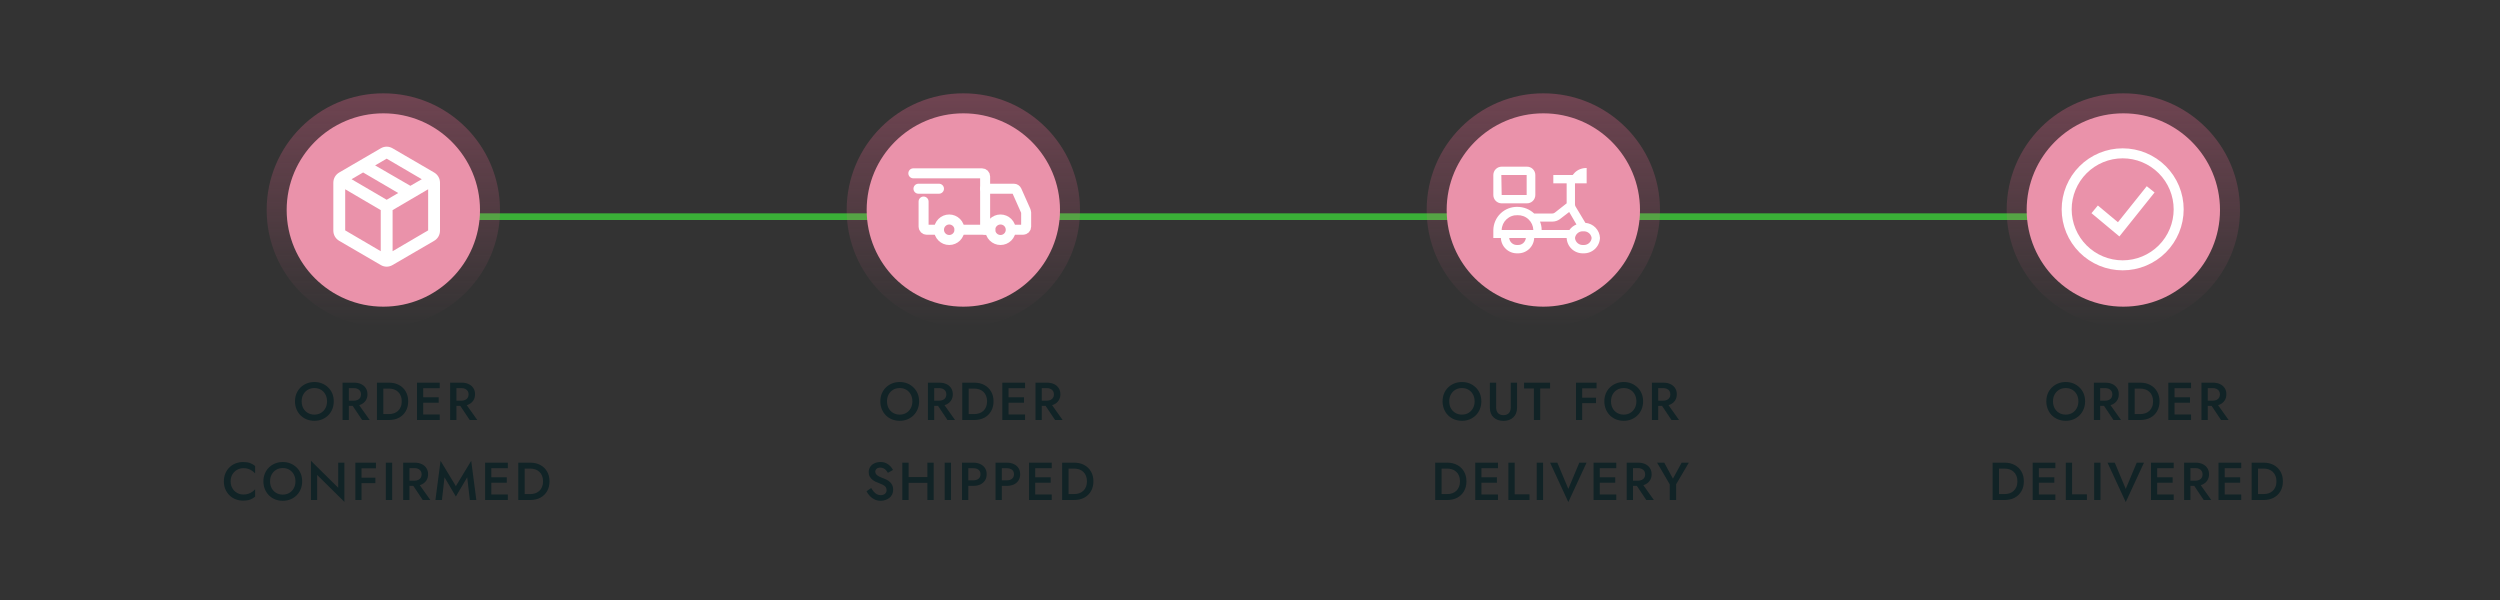 <svg width="375" height="90" viewBox="0 0 375 90" fill="none" xmlns="http://www.w3.org/2000/svg">
<rect x="0" y="0" width="375" height="90" fill="#333333" stroke="none"/>
<path d="M45.249 60.2C45.249 60.584 45.329 60.928 45.489 61.232C45.655 61.531 45.881 61.765 46.169 61.936C46.457 62.107 46.785 62.192 47.153 62.192C47.527 62.192 47.855 62.107 48.137 61.936C48.425 61.765 48.649 61.531 48.809 61.232C48.975 60.928 49.057 60.584 49.057 60.2C49.057 59.816 48.977 59.475 48.817 59.176C48.657 58.872 48.433 58.635 48.145 58.464C47.863 58.293 47.532 58.208 47.153 58.208C46.785 58.208 46.457 58.293 46.169 58.464C45.881 58.635 45.655 58.872 45.489 59.176C45.329 59.475 45.249 59.816 45.249 60.2ZM44.249 60.2C44.249 59.779 44.321 59.392 44.465 59.04C44.609 58.688 44.812 58.384 45.073 58.128C45.34 57.867 45.649 57.664 46.001 57.52C46.359 57.376 46.743 57.304 47.153 57.304C47.575 57.304 47.961 57.376 48.313 57.52C48.665 57.664 48.972 57.867 49.233 58.128C49.5 58.384 49.705 58.688 49.849 59.04C49.993 59.392 50.065 59.779 50.065 60.2C50.065 60.616 49.993 61.003 49.849 61.36C49.705 61.717 49.503 62.027 49.241 62.288C48.98 62.549 48.671 62.755 48.313 62.904C47.961 63.048 47.575 63.12 47.153 63.12C46.737 63.12 46.351 63.048 45.993 62.904C45.636 62.755 45.327 62.549 45.065 62.288C44.809 62.027 44.609 61.717 44.465 61.36C44.321 61.003 44.249 60.616 44.249 60.2ZM52.535 60.328H53.559L55.455 63H54.319L52.535 60.328ZM51.383 57.4H52.327V63H51.383V57.4ZM51.943 58.216V57.4H53.111C53.517 57.4 53.869 57.472 54.167 57.616C54.471 57.76 54.706 57.963 54.871 58.224C55.037 58.48 55.119 58.784 55.119 59.136C55.119 59.488 55.037 59.795 54.871 60.056C54.706 60.317 54.471 60.52 54.167 60.664C53.869 60.808 53.517 60.88 53.111 60.88H51.943V60.104H53.071C53.285 60.104 53.471 60.067 53.631 59.992C53.797 59.917 53.925 59.811 54.015 59.672C54.106 59.528 54.151 59.357 54.151 59.16C54.151 58.957 54.106 58.787 54.015 58.648C53.925 58.509 53.797 58.403 53.631 58.328C53.471 58.253 53.285 58.216 53.071 58.216H51.943ZM56.541 57.4H57.501V63H56.541V57.4ZM58.349 63H57.125V62.112H58.325C58.602 62.112 58.858 62.072 59.093 61.992C59.328 61.912 59.531 61.792 59.701 61.632C59.877 61.472 60.013 61.272 60.109 61.032C60.211 60.792 60.261 60.515 60.261 60.2C60.261 59.885 60.211 59.608 60.109 59.368C60.013 59.128 59.877 58.928 59.701 58.768C59.531 58.608 59.328 58.488 59.093 58.408C58.858 58.328 58.602 58.288 58.325 58.288H57.125V57.4H58.349C58.92 57.4 59.421 57.517 59.853 57.752C60.285 57.981 60.621 58.307 60.861 58.728C61.106 59.144 61.229 59.635 61.229 60.2C61.229 60.765 61.106 61.259 60.861 61.68C60.621 62.096 60.285 62.421 59.853 62.656C59.421 62.885 58.92 63 58.349 63ZM63.135 63V62.168H65.959V63H63.135ZM63.135 58.232V57.4H65.959V58.232H63.135ZM63.135 60.408V59.592H65.799V60.408H63.135ZM62.551 57.4H63.479V63H62.551V57.4ZM68.673 60.328H69.697L71.593 63H70.457L68.673 60.328ZM67.521 57.4H68.465V63H67.521V57.4ZM68.081 58.216V57.4H69.249C69.654 57.4 70.006 57.472 70.305 57.616C70.609 57.76 70.844 57.963 71.009 58.224C71.174 58.48 71.257 58.784 71.257 59.136C71.257 59.488 71.174 59.795 71.009 60.056C70.844 60.317 70.609 60.52 70.305 60.664C70.006 60.808 69.654 60.88 69.249 60.88H68.081V60.104H69.209C69.422 60.104 69.609 60.067 69.769 59.992C69.934 59.917 70.062 59.811 70.153 59.672C70.243 59.528 70.289 59.357 70.289 59.16C70.289 58.957 70.243 58.787 70.153 58.648C70.062 58.509 69.934 58.403 69.769 58.328C69.609 58.253 69.422 58.216 69.209 58.216H68.081ZM34.595 72.2C34.595 72.595 34.683 72.941 34.859 73.24C35.04 73.539 35.275 73.771 35.563 73.936C35.856 74.096 36.174 74.176 36.515 74.176C36.782 74.176 37.022 74.141 37.235 74.072C37.448 74.003 37.64 73.909 37.811 73.792C37.987 73.669 38.139 73.533 38.267 73.384V74.504C38.032 74.696 37.779 74.843 37.507 74.944C37.235 75.045 36.894 75.096 36.483 75.096C36.072 75.096 35.688 75.027 35.331 74.888C34.979 74.749 34.672 74.549 34.411 74.288C34.15 74.027 33.944 73.72 33.795 73.368C33.651 73.011 33.579 72.621 33.579 72.2C33.579 71.779 33.651 71.392 33.795 71.04C33.944 70.683 34.15 70.373 34.411 70.112C34.672 69.851 34.979 69.651 35.331 69.512C35.688 69.373 36.072 69.304 36.483 69.304C36.894 69.304 37.235 69.355 37.507 69.456C37.779 69.557 38.032 69.704 38.267 69.896V71.016C38.139 70.867 37.987 70.733 37.811 70.616C37.64 70.493 37.448 70.397 37.235 70.328C37.022 70.259 36.782 70.224 36.515 70.224C36.174 70.224 35.856 70.307 35.563 70.472C35.275 70.632 35.04 70.861 34.859 71.16C34.683 71.453 34.595 71.8 34.595 72.2ZM40.51 72.2C40.51 72.584 40.59 72.928 40.75 73.232C40.916 73.531 41.142 73.765 41.43 73.936C41.718 74.107 42.046 74.192 42.414 74.192C42.788 74.192 43.116 74.107 43.398 73.936C43.686 73.765 43.91 73.531 44.07 73.232C44.236 72.928 44.318 72.584 44.318 72.2C44.318 71.816 44.238 71.475 44.078 71.176C43.918 70.872 43.694 70.635 43.406 70.464C43.124 70.293 42.793 70.208 42.414 70.208C42.046 70.208 41.718 70.293 41.43 70.464C41.142 70.635 40.916 70.872 40.75 71.176C40.59 71.475 40.51 71.816 40.51 72.2ZM39.51 72.2C39.51 71.779 39.582 71.392 39.726 71.04C39.87 70.688 40.073 70.384 40.334 70.128C40.601 69.867 40.91 69.664 41.262 69.52C41.62 69.376 42.004 69.304 42.414 69.304C42.836 69.304 43.222 69.376 43.574 69.52C43.926 69.664 44.233 69.867 44.494 70.128C44.761 70.384 44.966 70.688 45.11 71.04C45.254 71.392 45.326 71.779 45.326 72.2C45.326 72.616 45.254 73.003 45.11 73.36C44.966 73.717 44.764 74.027 44.502 74.288C44.241 74.549 43.932 74.755 43.574 74.904C43.222 75.048 42.836 75.12 42.414 75.12C41.998 75.12 41.612 75.048 41.254 74.904C40.897 74.755 40.588 74.549 40.326 74.288C40.07 74.027 39.87 73.717 39.726 73.36C39.582 73.003 39.51 72.616 39.51 72.2ZM50.732 69.4H51.66V75.28L47.572 71.24V75H46.644V69.12L50.732 73.16V69.4ZM53.886 70.248V69.4H56.39V70.248H53.886ZM53.886 72.472V71.648H56.31V72.472H53.886ZM53.302 69.4H54.23V75H53.302V69.4ZM57.874 69.4H58.826V75H57.874V69.4ZM61.629 72.328H62.653L64.549 75H63.413L61.629 72.328ZM60.477 69.4H61.421V75H60.477V69.4ZM61.037 70.216V69.4H62.205C62.611 69.4 62.962 69.472 63.261 69.616C63.565 69.76 63.8 69.963 63.965 70.224C64.13 70.48 64.213 70.784 64.213 71.136C64.213 71.488 64.13 71.795 63.965 72.056C63.8 72.317 63.565 72.52 63.261 72.664C62.962 72.808 62.611 72.88 62.205 72.88H61.037V72.104H62.165C62.379 72.104 62.565 72.067 62.725 71.992C62.891 71.917 63.019 71.811 63.109 71.672C63.2 71.528 63.245 71.357 63.245 71.16C63.245 70.957 63.2 70.787 63.109 70.648C63.019 70.509 62.891 70.403 62.725 70.328C62.565 70.253 62.379 70.216 62.165 70.216H61.037ZM66.675 71.592L66.291 75H65.315L66.083 69.12L68.379 72.92L70.683 69.12L71.451 75H70.475L70.083 71.592L68.379 74.48L66.675 71.592ZM73.353 75V74.168H76.177V75H73.353ZM73.353 70.232V69.4H76.177V70.232H73.353ZM73.353 72.408V71.592H76.017V72.408H73.353ZM72.769 69.4H73.697V75H72.769V69.4ZM77.74 69.4H78.7V75H77.74V69.4ZM79.548 75H78.324V74.112H79.524C79.801 74.112 80.057 74.072 80.292 73.992C80.526 73.912 80.729 73.792 80.9 73.632C81.076 73.472 81.212 73.272 81.308 73.032C81.409 72.792 81.46 72.515 81.46 72.2C81.46 71.885 81.409 71.608 81.308 71.368C81.212 71.128 81.076 70.928 80.9 70.768C80.729 70.608 80.526 70.488 80.292 70.408C80.057 70.328 79.801 70.288 79.524 70.288H78.324V69.4H79.548C80.118 69.4 80.62 69.517 81.052 69.752C81.484 69.981 81.82 70.307 82.06 70.728C82.305 71.144 82.428 71.635 82.428 72.2C82.428 72.765 82.305 73.259 82.06 73.68C81.82 74.096 81.484 74.421 81.052 74.656C80.62 74.885 80.118 75 79.548 75Z" fill="#112326"/>
<path d="M133.05 60.2C133.05 60.584 133.13 60.928 133.29 61.232C133.455 61.531 133.682 61.765 133.97 61.936C134.258 62.107 134.586 62.192 134.954 62.192C135.327 62.192 135.655 62.107 135.938 61.936C136.226 61.765 136.45 61.531 136.61 61.232C136.775 60.928 136.858 60.584 136.858 60.2C136.858 59.816 136.778 59.475 136.618 59.176C136.458 58.872 136.234 58.635 135.946 58.464C135.663 58.293 135.333 58.208 134.954 58.208C134.586 58.208 134.258 58.293 133.97 58.464C133.682 58.635 133.455 58.872 133.29 59.176C133.13 59.475 133.05 59.816 133.05 60.2ZM132.05 60.2C132.05 59.779 132.122 59.392 132.266 59.04C132.41 58.688 132.613 58.384 132.874 58.128C133.141 57.867 133.45 57.664 133.802 57.52C134.159 57.376 134.543 57.304 134.954 57.304C135.375 57.304 135.762 57.376 136.114 57.52C136.466 57.664 136.773 57.867 137.034 58.128C137.301 58.384 137.506 58.688 137.65 59.04C137.794 59.392 137.866 59.779 137.866 60.2C137.866 60.616 137.794 61.003 137.65 61.36C137.506 61.717 137.303 62.027 137.042 62.288C136.781 62.549 136.471 62.755 136.114 62.904C135.762 63.048 135.375 63.12 134.954 63.12C134.538 63.12 134.151 63.048 133.794 62.904C133.437 62.755 133.127 62.549 132.866 62.288C132.61 62.027 132.41 61.717 132.266 61.36C132.122 61.003 132.05 60.616 132.05 60.2ZM140.336 60.328H141.36L143.256 63H142.12L140.336 60.328ZM139.184 57.4H140.128V63H139.184V57.4ZM139.744 58.216V57.4H140.912C141.317 57.4 141.669 57.472 141.968 57.616C142.272 57.76 142.507 57.963 142.672 58.224C142.837 58.48 142.92 58.784 142.92 59.136C142.92 59.488 142.837 59.795 142.672 60.056C142.507 60.317 142.272 60.52 141.968 60.664C141.669 60.808 141.317 60.88 140.912 60.88H139.744V60.104H140.872C141.085 60.104 141.272 60.067 141.432 59.992C141.597 59.917 141.725 59.811 141.816 59.672C141.907 59.528 141.952 59.357 141.952 59.16C141.952 58.957 141.907 58.787 141.816 58.648C141.725 58.509 141.597 58.403 141.432 58.328C141.272 58.253 141.085 58.216 140.872 58.216H139.744ZM144.342 57.4H145.302V63H144.342V57.4ZM146.15 63H144.926V62.112H146.126C146.403 62.112 146.659 62.072 146.894 61.992C147.129 61.912 147.331 61.792 147.502 61.632C147.678 61.472 147.814 61.272 147.91 61.032C148.011 60.792 148.062 60.515 148.062 60.2C148.062 59.885 148.011 59.608 147.91 59.368C147.814 59.128 147.678 58.928 147.502 58.768C147.331 58.608 147.129 58.488 146.894 58.408C146.659 58.328 146.403 58.288 146.126 58.288H144.926V57.4H146.15C146.721 57.4 147.222 57.517 147.654 57.752C148.086 57.981 148.422 58.307 148.662 58.728C148.907 59.144 149.03 59.635 149.03 60.2C149.03 60.765 148.907 61.259 148.662 61.68C148.422 62.096 148.086 62.421 147.654 62.656C147.222 62.885 146.721 63 146.15 63ZM150.935 63V62.168H153.759V63H150.935ZM150.935 58.232V57.4H153.759V58.232H150.935ZM150.935 60.408V59.592H153.599V60.408H150.935ZM150.351 57.4H151.279V63H150.351V57.4ZM156.474 60.328H157.498L159.394 63H158.258L156.474 60.328ZM155.322 57.4H156.266V63H155.322V57.4ZM155.882 58.216V57.4H157.05C157.455 57.4 157.807 57.472 158.106 57.616C158.41 57.76 158.644 57.963 158.81 58.224C158.975 58.48 159.058 58.784 159.058 59.136C159.058 59.488 158.975 59.795 158.81 60.056C158.644 60.317 158.41 60.52 158.106 60.664C157.807 60.808 157.455 60.88 157.05 60.88H155.882V60.104H157.01C157.223 60.104 157.41 60.067 157.57 59.992C157.735 59.917 157.863 59.811 157.954 59.672C158.044 59.528 158.09 59.357 158.09 59.16C158.09 58.957 158.044 58.787 157.954 58.648C157.863 58.509 157.735 58.403 157.57 58.328C157.41 58.253 157.223 58.216 157.01 58.216H155.882ZM130.683 73.2C130.805 73.413 130.936 73.603 131.075 73.768C131.219 73.928 131.376 74.053 131.547 74.144C131.717 74.229 131.909 74.272 132.123 74.272C132.379 74.272 132.587 74.203 132.747 74.064C132.907 73.925 132.987 73.747 132.987 73.528C132.987 73.32 132.936 73.155 132.835 73.032C132.733 72.904 132.592 72.797 132.411 72.712C132.235 72.621 132.029 72.533 131.795 72.448C131.656 72.4 131.501 72.336 131.331 72.256C131.16 72.171 130.997 72.067 130.843 71.944C130.688 71.816 130.56 71.661 130.459 71.48C130.357 71.293 130.307 71.069 130.307 70.808C130.307 70.509 130.384 70.248 130.539 70.024C130.693 69.795 130.901 69.619 131.163 69.496C131.429 69.368 131.731 69.304 132.067 69.304C132.397 69.304 132.685 69.363 132.931 69.48C133.176 69.597 133.381 69.747 133.547 69.928C133.717 70.109 133.851 70.299 133.947 70.496L133.179 70.928C133.109 70.789 133.021 70.661 132.915 70.544C132.808 70.421 132.683 70.325 132.539 70.256C132.4 70.181 132.237 70.144 132.051 70.144C131.789 70.144 131.597 70.205 131.475 70.328C131.352 70.445 131.291 70.584 131.291 70.744C131.291 70.888 131.333 71.019 131.419 71.136C131.509 71.248 131.648 71.355 131.835 71.456C132.021 71.557 132.264 71.661 132.563 71.768C132.728 71.827 132.893 71.901 133.059 71.992C133.229 72.083 133.384 72.197 133.523 72.336C133.661 72.469 133.771 72.627 133.851 72.808C133.936 72.989 133.979 73.203 133.979 73.448C133.979 73.709 133.928 73.944 133.827 74.152C133.725 74.36 133.587 74.536 133.411 74.68C133.235 74.819 133.035 74.925 132.811 75C132.592 75.08 132.363 75.12 132.123 75.12C131.792 75.12 131.485 75.056 131.203 74.928C130.925 74.795 130.683 74.619 130.475 74.4C130.267 74.181 130.101 73.944 129.979 73.688L130.683 73.2ZM135.723 72.432V71.56H139.715V72.432H135.723ZM139.107 69.4H140.051V75H139.107V69.4ZM135.347 69.4H136.291V75H135.347V69.4ZM141.701 69.4H142.653V75H141.701V69.4ZM144.304 69.4H145.248V75H144.304V69.4ZM144.864 70.232V69.4H145.992C146.397 69.4 146.749 69.472 147.048 69.616C147.352 69.755 147.586 69.955 147.752 70.216C147.917 70.472 148 70.779 148 71.136C148 71.493 147.917 71.803 147.752 72.064C147.586 72.325 147.352 72.528 147.048 72.672C146.749 72.811 146.397 72.88 145.992 72.88H144.864V72.048H145.992C146.317 72.048 146.578 71.971 146.776 71.816C146.973 71.661 147.072 71.435 147.072 71.136C147.072 70.837 146.973 70.613 146.776 70.464C146.578 70.309 146.317 70.232 145.992 70.232H144.864ZM149.329 69.4H150.273V75H149.329V69.4ZM149.889 70.232V69.4H151.017C151.422 69.4 151.774 69.472 152.073 69.616C152.377 69.755 152.611 69.955 152.777 70.216C152.942 70.472 153.025 70.779 153.025 71.136C153.025 71.493 152.942 71.803 152.777 72.064C152.611 72.325 152.377 72.528 152.073 72.672C151.774 72.811 151.422 72.88 151.017 72.88H149.889V72.048H151.017C151.342 72.048 151.603 71.971 151.801 71.816C151.998 71.661 152.097 71.435 152.097 71.136C152.097 70.837 151.998 70.613 151.801 70.464C151.603 70.309 151.342 70.232 151.017 70.232H149.889ZM154.938 75V74.168H157.762V75H154.938ZM154.938 70.232V69.4H157.762V70.232H154.938ZM154.938 72.408V71.592H157.602V72.408H154.938ZM154.354 69.4H155.282V75H154.354V69.4ZM159.324 69.4H160.284V75H159.324V69.4ZM161.132 75H159.908V74.112H161.108C161.385 74.112 161.641 74.072 161.876 73.992C162.111 73.912 162.313 73.792 162.484 73.632C162.66 73.472 162.796 73.272 162.892 73.032C162.993 72.792 163.044 72.515 163.044 72.2C163.044 71.885 162.993 71.608 162.892 71.368C162.796 71.128 162.66 70.928 162.484 70.768C162.313 70.608 162.111 70.488 161.876 70.408C161.641 70.328 161.385 70.288 161.108 70.288H159.908V69.4H161.132C161.703 69.4 162.204 69.517 162.636 69.752C163.068 69.981 163.404 70.307 163.644 70.728C163.889 71.144 164.012 71.635 164.012 72.2C164.012 72.765 163.889 73.259 163.644 73.68C163.404 74.096 163.068 74.421 162.636 74.656C162.204 74.885 161.703 75 161.132 75Z" fill="#112326"/>
<path d="M217.385 60.2C217.385 60.584 217.465 60.928 217.625 61.232C217.791 61.531 218.017 61.765 218.305 61.936C218.593 62.107 218.921 62.192 219.289 62.192C219.663 62.192 219.991 62.107 220.273 61.936C220.561 61.765 220.785 61.531 220.945 61.232C221.111 60.928 221.193 60.584 221.193 60.2C221.193 59.816 221.113 59.475 220.953 59.176C220.793 58.872 220.569 58.635 220.281 58.464C219.999 58.293 219.668 58.208 219.289 58.208C218.921 58.208 218.593 58.293 218.305 58.464C218.017 58.635 217.791 58.872 217.625 59.176C217.465 59.475 217.385 59.816 217.385 60.2ZM216.385 60.2C216.385 59.779 216.457 59.392 216.601 59.04C216.745 58.688 216.948 58.384 217.209 58.128C217.476 57.867 217.785 57.664 218.137 57.52C218.495 57.376 218.879 57.304 219.289 57.304C219.711 57.304 220.097 57.376 220.449 57.52C220.801 57.664 221.108 57.867 221.369 58.128C221.636 58.384 221.841 58.688 221.985 59.04C222.129 59.392 222.201 59.779 222.201 60.2C222.201 60.616 222.129 61.003 221.985 61.36C221.841 61.717 221.639 62.027 221.377 62.288C221.116 62.549 220.807 62.755 220.449 62.904C220.097 63.048 219.711 63.12 219.289 63.12C218.873 63.12 218.487 63.048 218.129 62.904C217.772 62.755 217.463 62.549 217.201 62.288C216.945 62.027 216.745 61.717 216.601 61.36C216.457 61.003 216.385 60.616 216.385 60.2ZM223.479 57.4H224.423V61.12C224.423 61.467 224.514 61.747 224.695 61.96C224.882 62.168 225.157 62.272 225.519 62.272C225.877 62.272 226.149 62.168 226.335 61.96C226.522 61.747 226.615 61.467 226.615 61.12V57.4H227.559V61.16C227.559 61.469 227.509 61.747 227.407 61.992C227.311 62.232 227.173 62.437 226.991 62.608C226.81 62.779 226.594 62.909 226.343 63C226.093 63.091 225.818 63.136 225.519 63.136C225.221 63.136 224.946 63.091 224.695 63C224.445 62.909 224.226 62.779 224.039 62.608C223.858 62.437 223.719 62.232 223.623 61.992C223.527 61.747 223.479 61.469 223.479 61.16V57.4ZM228.609 58.272V57.4H232.513V58.272H231.033V63H230.081V58.272H228.609ZM236.983 58.248V57.4H239.487V58.248H236.983ZM236.983 60.472V59.648H239.407V60.472H236.983ZM236.399 57.4H237.327V63H236.399V57.4ZM241.651 60.2C241.651 60.584 241.731 60.928 241.891 61.232C242.056 61.531 242.283 61.765 242.571 61.936C242.859 62.107 243.187 62.192 243.555 62.192C243.928 62.192 244.256 62.107 244.539 61.936C244.827 61.765 245.051 61.531 245.211 61.232C245.376 60.928 245.459 60.584 245.459 60.2C245.459 59.816 245.379 59.475 245.219 59.176C245.059 58.872 244.835 58.635 244.547 58.464C244.264 58.293 243.934 58.208 243.555 58.208C243.187 58.208 242.859 58.293 242.571 58.464C242.283 58.635 242.056 58.872 241.891 59.176C241.731 59.475 241.651 59.816 241.651 60.2ZM240.651 60.2C240.651 59.779 240.723 59.392 240.867 59.04C241.011 58.688 241.214 58.384 241.475 58.128C241.742 57.867 242.051 57.664 242.403 57.52C242.76 57.376 243.144 57.304 243.555 57.304C243.976 57.304 244.363 57.376 244.715 57.52C245.067 57.664 245.374 57.867 245.635 58.128C245.902 58.384 246.107 58.688 246.251 59.04C246.395 59.392 246.467 59.779 246.467 60.2C246.467 60.616 246.395 61.003 246.251 61.36C246.107 61.717 245.904 62.027 245.643 62.288C245.382 62.549 245.072 62.755 244.715 62.904C244.363 63.048 243.976 63.12 243.555 63.12C243.139 63.12 242.752 63.048 242.395 62.904C242.038 62.755 241.728 62.549 241.467 62.288C241.211 62.027 241.011 61.717 240.867 61.36C240.723 61.003 240.651 60.616 240.651 60.2ZM248.937 60.328H249.961L251.857 63H250.721L248.937 60.328ZM247.785 57.4H248.729V63H247.785V57.4ZM248.345 58.216V57.4H249.513C249.918 57.4 250.27 57.472 250.569 57.616C250.873 57.76 251.108 57.963 251.273 58.224C251.438 58.48 251.521 58.784 251.521 59.136C251.521 59.488 251.438 59.795 251.273 60.056C251.108 60.317 250.873 60.52 250.569 60.664C250.27 60.808 249.918 60.88 249.513 60.88H248.345V60.104H249.473C249.686 60.104 249.873 60.067 250.033 59.992C250.198 59.917 250.326 59.811 250.417 59.672C250.508 59.528 250.553 59.357 250.553 59.16C250.553 58.957 250.508 58.787 250.417 58.648C250.326 58.509 250.198 58.403 250.033 58.328C249.873 58.253 249.686 58.216 249.473 58.216H248.345ZM215.279 69.4H216.239V75H215.279V69.4ZM217.087 75H215.863V74.112H217.063C217.34 74.112 217.596 74.072 217.831 73.992C218.065 73.912 218.268 73.792 218.439 73.632C218.615 73.472 218.751 73.272 218.847 73.032C218.948 72.792 218.999 72.515 218.999 72.2C218.999 71.885 218.948 71.608 218.847 71.368C218.751 71.128 218.615 70.928 218.439 70.768C218.268 70.608 218.065 70.488 217.831 70.408C217.596 70.328 217.34 70.288 217.063 70.288H215.863V69.4H217.087C217.657 69.4 218.159 69.517 218.591 69.752C219.023 69.981 219.359 70.307 219.599 70.728C219.844 71.144 219.967 71.635 219.967 72.2C219.967 72.765 219.844 73.259 219.599 73.68C219.359 74.096 219.023 74.421 218.591 74.656C218.159 74.885 217.657 75 217.087 75ZM221.872 75V74.168H224.696V75H221.872ZM221.872 70.232V69.4H224.696V70.232H221.872ZM221.872 72.408V71.592H224.536V72.408H221.872ZM221.288 69.4H222.216V75H221.288V69.4ZM226.258 69.4H227.202V74.152H229.426V75H226.258V69.4ZM230.51 69.4H231.462V75H230.51V69.4ZM235.249 73.336L236.897 69.4H237.985L235.249 75.312L232.513 69.4H233.601L235.249 73.336ZM239.621 75V74.168H242.445V75H239.621ZM239.621 70.232V69.4H242.445V70.232H239.621ZM239.621 72.408V71.592H242.285V72.408H239.621ZM239.037 69.4H239.965V75H239.037V69.4ZM245.159 72.328H246.183L248.079 75H246.943L245.159 72.328ZM244.007 69.4H244.951V75H244.007V69.4ZM244.567 70.216V69.4H245.735C246.14 69.4 246.492 69.472 246.791 69.616C247.095 69.76 247.329 69.963 247.495 70.224C247.66 70.48 247.743 70.784 247.743 71.136C247.743 71.488 247.66 71.795 247.495 72.056C247.329 72.317 247.095 72.52 246.791 72.664C246.492 72.808 246.14 72.88 245.735 72.88H244.567V72.104H245.695C245.908 72.104 246.095 72.067 246.255 71.992C246.42 71.917 246.548 71.811 246.639 71.672C246.729 71.528 246.775 71.357 246.775 71.16C246.775 70.957 246.729 70.787 246.639 70.648C246.548 70.509 246.42 70.403 246.255 70.328C246.095 70.253 245.908 70.216 245.695 70.216H244.567ZM252.245 69.4H253.325L251.421 72.64V75H250.461V72.648L248.565 69.4H249.637L250.941 71.8L252.245 69.4Z" fill="#112326"/>
<path d="M307.949 60.2C307.949 60.584 308.029 60.928 308.189 61.232C308.355 61.531 308.581 61.765 308.869 61.936C309.157 62.107 309.485 62.192 309.853 62.192C310.227 62.192 310.555 62.107 310.837 61.936C311.125 61.765 311.349 61.531 311.509 61.232C311.675 60.928 311.757 60.584 311.757 60.2C311.757 59.816 311.677 59.475 311.517 59.176C311.357 58.872 311.133 58.635 310.845 58.464C310.563 58.293 310.232 58.208 309.853 58.208C309.485 58.208 309.157 58.293 308.869 58.464C308.581 58.635 308.355 58.872 308.189 59.176C308.029 59.475 307.949 59.816 307.949 60.2ZM306.949 60.2C306.949 59.779 307.021 59.392 307.165 59.04C307.309 58.688 307.512 58.384 307.773 58.128C308.04 57.867 308.349 57.664 308.701 57.52C309.059 57.376 309.443 57.304 309.853 57.304C310.275 57.304 310.661 57.376 311.013 57.52C311.365 57.664 311.672 57.867 311.933 58.128C312.2 58.384 312.405 58.688 312.549 59.04C312.693 59.392 312.765 59.779 312.765 60.2C312.765 60.616 312.693 61.003 312.549 61.36C312.405 61.717 312.203 62.027 311.941 62.288C311.68 62.549 311.371 62.755 311.013 62.904C310.661 63.048 310.275 63.12 309.853 63.12C309.437 63.12 309.051 63.048 308.693 62.904C308.336 62.755 308.027 62.549 307.765 62.288C307.509 62.027 307.309 61.717 307.165 61.36C307.021 61.003 306.949 60.616 306.949 60.2ZM315.235 60.328H316.259L318.155 63H317.019L315.235 60.328ZM314.083 57.4H315.027V63H314.083V57.4ZM314.643 58.216V57.4H315.811C316.217 57.4 316.569 57.472 316.867 57.616C317.171 57.76 317.406 57.963 317.571 58.224C317.737 58.48 317.819 58.784 317.819 59.136C317.819 59.488 317.737 59.795 317.571 60.056C317.406 60.317 317.171 60.52 316.867 60.664C316.569 60.808 316.217 60.88 315.811 60.88H314.643V60.104H315.771C315.985 60.104 316.171 60.067 316.331 59.992C316.497 59.917 316.625 59.811 316.715 59.672C316.806 59.528 316.851 59.357 316.851 59.16C316.851 58.957 316.806 58.787 316.715 58.648C316.625 58.509 316.497 58.403 316.331 58.328C316.171 58.253 315.985 58.216 315.771 58.216H314.643ZM319.241 57.4H320.201V63H319.241V57.4ZM321.049 63H319.825V62.112H321.025C321.303 62.112 321.559 62.072 321.793 61.992C322.028 61.912 322.231 61.792 322.401 61.632C322.577 61.472 322.713 61.272 322.809 61.032C322.911 60.792 322.961 60.515 322.961 60.2C322.961 59.885 322.911 59.608 322.809 59.368C322.713 59.128 322.577 58.928 322.401 58.768C322.231 58.608 322.028 58.488 321.793 58.408C321.559 58.328 321.303 58.288 321.025 58.288H319.825V57.4H321.049C321.62 57.4 322.121 57.517 322.553 57.752C322.985 57.981 323.321 58.307 323.561 58.728C323.807 59.144 323.929 59.635 323.929 60.2C323.929 60.765 323.807 61.259 323.561 61.68C323.321 62.096 322.985 62.421 322.553 62.656C322.121 62.885 321.62 63 321.049 63ZM325.835 63V62.168H328.659V63H325.835ZM325.835 58.232V57.4H328.659V58.232H325.835ZM325.835 60.408V59.592H328.499V60.408H325.835ZM325.251 57.4H326.179V63H325.251V57.4ZM331.373 60.328H332.397L334.293 63H333.157L331.373 60.328ZM330.221 57.4H331.165V63H330.221V57.4ZM330.781 58.216V57.4H331.949C332.354 57.4 332.706 57.472 333.005 57.616C333.309 57.76 333.544 57.963 333.709 58.224C333.874 58.48 333.957 58.784 333.957 59.136C333.957 59.488 333.874 59.795 333.709 60.056C333.544 60.317 333.309 60.52 333.005 60.664C332.706 60.808 332.354 60.88 331.949 60.88H330.781V60.104H331.909C332.122 60.104 332.309 60.067 332.469 59.992C332.634 59.917 332.762 59.811 332.853 59.672C332.944 59.528 332.989 59.357 332.989 59.16C332.989 58.957 332.944 58.787 332.853 58.648C332.762 58.509 332.634 58.403 332.469 58.328C332.309 58.253 332.122 58.216 331.909 58.216H330.781ZM298.891 69.4H299.851V75H298.891V69.4ZM300.699 75H299.475V74.112H300.675C300.953 74.112 301.209 74.072 301.443 73.992C301.678 73.912 301.881 73.792 302.051 73.632C302.227 73.472 302.363 73.272 302.459 73.032C302.561 72.792 302.611 72.515 302.611 72.2C302.611 71.885 302.561 71.608 302.459 71.368C302.363 71.128 302.227 70.928 302.051 70.768C301.881 70.608 301.678 70.488 301.443 70.408C301.209 70.328 300.953 70.288 300.675 70.288H299.475V69.4H300.699C301.27 69.4 301.771 69.517 302.203 69.752C302.635 69.981 302.971 70.307 303.211 70.728C303.457 71.144 303.579 71.635 303.579 72.2C303.579 72.765 303.457 73.259 303.211 73.68C302.971 74.096 302.635 74.421 302.203 74.656C301.771 74.885 301.27 75 300.699 75ZM305.485 75V74.168H308.309V75H305.485ZM305.485 70.232V69.4H308.309V70.232H305.485ZM305.485 72.408V71.592H308.149V72.408H305.485ZM304.901 69.4H305.829V75H304.901V69.4ZM309.871 69.4H310.815V74.152H313.039V75H309.871V69.4ZM314.122 69.4H315.074V75H314.122V69.4ZM318.862 73.336L320.51 69.4H321.598L318.862 75.312L316.126 69.4H317.214L318.862 73.336ZM323.233 75V74.168H326.057V75H323.233ZM323.233 70.232V69.4H326.057V70.232H323.233ZM323.233 72.408V71.592H325.897V72.408H323.233ZM322.649 69.4H323.577V75H322.649V69.4ZM328.771 72.328H329.795L331.691 75H330.555L328.771 72.328ZM327.619 69.4H328.563V75H327.619V69.4ZM328.179 70.216V69.4H329.347C329.753 69.4 330.105 69.472 330.403 69.616C330.707 69.76 330.942 69.963 331.107 70.224C331.273 70.48 331.355 70.784 331.355 71.136C331.355 71.488 331.273 71.795 331.107 72.056C330.942 72.317 330.707 72.52 330.403 72.664C330.105 72.808 329.753 72.88 329.347 72.88H328.179V72.104H329.307C329.521 72.104 329.707 72.067 329.867 71.992C330.033 71.917 330.161 71.811 330.251 71.672C330.342 71.528 330.387 71.357 330.387 71.16C330.387 70.957 330.342 70.787 330.251 70.648C330.161 70.509 330.033 70.403 329.867 70.328C329.707 70.253 329.521 70.216 329.307 70.216H328.179ZM333.361 75V74.168H336.185V75H333.361ZM333.361 70.232V69.4H336.185V70.232H333.361ZM333.361 72.408V71.592H336.025V72.408H333.361ZM332.777 69.4H333.705V75H332.777V69.4ZM337.747 69.4H338.707V75H337.747V69.4ZM339.555 75H338.331V74.112H339.531C339.809 74.112 340.065 74.072 340.299 73.992C340.534 73.912 340.737 73.792 340.907 73.632C341.083 73.472 341.219 73.272 341.315 73.032C341.417 72.792 341.467 72.515 341.467 72.2C341.467 71.885 341.417 71.608 341.315 71.368C341.219 71.128 341.083 70.928 340.907 70.768C340.737 70.608 340.534 70.488 340.299 70.408C340.065 70.328 339.809 70.288 339.531 70.288H338.331V69.4H339.555C340.126 69.4 340.627 69.517 341.059 69.752C341.491 69.981 341.827 70.307 342.067 70.728C342.313 71.144 342.435 71.635 342.435 72.2C342.435 72.765 342.313 73.259 342.067 73.68C341.827 74.096 341.491 74.421 341.059 74.656C340.627 74.885 340.126 75 339.555 75Z" fill="#112326"/>
<line x1="318" y1="32.5" x2="59" y2="32.5" stroke="#3AB037"/>
<circle cx="144.5" cy="31.5" r="17.5" fill="url(#paint0_linear_20_467)"/>
<circle cx="231.5" cy="31.5" r="17.5" fill="url(#paint1_linear_20_467)"/>
<circle cx="318.5" cy="31.5" r="17.5" fill="url(#paint2_linear_20_467)"/>
<circle cx="144.5" cy="31.5" r="14.5" fill="#EA92AA"/>
<circle cx="231.5" cy="31.5" r="14.5" fill="#EA92AA"/>
<path d="M227.629 31.03C228.559 31.034 229.452 31.392 230.129 32.029H232.838C232.975 32.027 233.108 31.982 233.218 31.899L234.998 30.5V27.5H232.998V26.251H235.897C235.997 26.118 236.107 25.994 236.227 25.881C236.448 25.665 236.71 25.495 236.997 25.381C237.316 25.257 237.655 25.196 237.997 25.201V27.5H236.247V30.66C236.248 30.773 236.279 30.883 236.337 30.98L237.807 33.429C238.386 33.475 238.928 33.731 239.332 34.149C239.735 34.567 239.972 35.118 239.997 35.699C239.968 36.334 239.689 36.933 239.221 37.364C238.753 37.794 238.133 38.023 237.497 37.998C236.861 38.023 236.242 37.794 235.773 37.364C235.305 36.933 235.026 36.334 234.998 35.699H224V34.499C224.009 34.032 224.11 33.572 224.298 33.145C224.485 32.718 224.756 32.332 225.093 32.009C225.43 31.687 225.828 31.434 226.263 31.266C226.699 31.098 227.163 31.018 227.629 31.03ZM227.629 32.279C227.327 32.267 227.025 32.315 226.741 32.421C226.458 32.526 226.198 32.687 225.977 32.893C225.755 33.099 225.577 33.347 225.452 33.623C225.328 33.899 225.259 34.197 225.25 34.499H229.999C229.99 34.197 229.921 33.901 229.797 33.626C229.673 33.351 229.496 33.103 229.275 32.897C229.055 32.69 228.796 32.53 228.514 32.424C228.231 32.318 227.931 32.269 227.629 32.279ZM237.497 36.748C237.802 36.773 238.104 36.677 238.338 36.481C238.572 36.284 238.719 36.003 238.747 35.699C238.707 35.403 238.555 35.135 238.322 34.949C238.089 34.763 237.794 34.673 237.497 34.699C237.2 34.673 236.905 34.763 236.672 34.949C236.439 35.135 236.287 35.403 236.247 35.699C236.275 36.003 236.422 36.284 236.656 36.481C236.89 36.677 237.193 36.773 237.497 36.748ZM235.408 34.499C235.674 34.126 236.042 33.838 236.467 33.669L235.378 31.799L233.998 32.859C233.672 33.104 233.276 33.237 232.868 33.239H230.999C231.166 33.638 231.251 34.066 231.248 34.499H235.408Z" fill="white"/>
<path d="M225.25 25.001H228.999C229.167 24.994 229.335 25.022 229.492 25.081C229.65 25.141 229.794 25.232 229.915 25.349C230.036 25.466 230.133 25.606 230.199 25.761C230.265 25.916 230.299 26.082 230.299 26.251V29.25C230.299 29.419 230.265 29.585 230.199 29.74C230.133 29.895 230.036 30.035 229.915 30.152C229.794 30.269 229.65 30.36 229.492 30.419C229.335 30.479 229.167 30.507 228.999 30.5H225.2C224.877 30.487 224.572 30.35 224.348 30.117C224.124 29.884 224 29.573 224 29.25V26.251C224 25.919 224.132 25.601 224.366 25.367C224.6 25.133 224.918 25.001 225.25 25.001ZM225.25 29.25H228.999V26.251H225.2L225.25 29.25ZM227.629 36.748C227.933 36.771 228.234 36.674 228.467 36.478C228.701 36.282 228.848 36.002 228.879 35.699H230.129C230.1 36.334 229.821 36.933 229.353 37.364C228.885 37.794 228.265 38.023 227.629 37.998C226.993 38.023 226.374 37.794 225.905 37.364C225.437 36.933 225.158 36.334 225.13 35.699H226.379C226.407 36.003 226.554 36.284 226.788 36.481C227.022 36.677 227.325 36.773 227.629 36.748Z" fill="white"/>
<circle cx="318.5" cy="31.5" r="14.5" fill="#EA92AA"/>
<path d="M142.385 36C142.793 36 143.184 35.838 143.473 35.549C143.761 35.261 143.923 34.87 143.923 34.462C143.923 34.053 143.761 33.662 143.473 33.374C143.184 33.085 142.793 32.923 142.385 32.923C141.977 32.923 141.585 33.085 141.297 33.374C141.008 33.662 140.846 34.053 140.846 34.462C140.846 34.87 141.008 35.261 141.297 35.549C141.585 35.838 141.977 36 142.385 36ZM150.077 36C150.485 36 150.876 35.838 151.165 35.549C151.453 35.261 151.615 34.87 151.615 34.462C151.615 34.053 151.453 33.662 151.165 33.374C150.876 33.085 150.485 32.923 150.077 32.923C149.669 32.923 149.278 33.085 148.989 33.374C148.701 33.662 148.538 34.053 148.538 34.462C148.538 34.87 148.701 35.261 148.989 35.549C149.278 35.838 149.669 36 150.077 36Z" stroke="white" stroke-width="1.5" stroke-miterlimit="1.5" stroke-linecap="round" stroke-linejoin="round"/>
<path d="M143.962 34.462H147.769V26.462C147.769 26.339 147.721 26.222 147.634 26.135C147.547 26.049 147.43 26 147.308 26H137M140.577 34.462H139C138.939 34.462 138.879 34.45 138.823 34.426C138.767 34.403 138.717 34.369 138.674 34.326C138.631 34.283 138.597 34.233 138.574 34.177C138.55 34.121 138.538 34.061 138.538 34V30.231" stroke="white" stroke-width="1.5" stroke-linecap="round"/>
<path d="M137.769 28.308H140.846" stroke="white" stroke-width="1.5" stroke-linecap="round" stroke-linejoin="round"/>
<path d="M147.769 28.308H152.085C152.174 28.308 152.261 28.334 152.336 28.382C152.411 28.431 152.47 28.5 152.506 28.581L153.883 31.68C153.909 31.739 153.923 31.802 153.923 31.867V34C153.923 34.061 153.911 34.121 153.888 34.177C153.865 34.233 153.831 34.283 153.788 34.326C153.745 34.369 153.694 34.403 153.638 34.426C153.582 34.45 153.522 34.462 153.462 34.462H152M147.769 34.462H148.539" stroke="white" stroke-width="1.5" stroke-linecap="round"/>
<circle cx="57.5" cy="31.5" r="17.5" fill="url(#paint3_linear_20_467)"/>
<circle cx="57.5" cy="31.5" r="14.5" fill="#EA92AA"/>
<path d="M57.111 37.682V31.517L51.778 28.39V34.555L57.111 37.682ZM58.889 37.682L64.222 34.555V28.39L58.889 31.517V37.682ZM57.111 39.752L50.889 36.13C50.607 35.965 50.389 35.748 50.234 35.477C50.078 35.208 50.001 34.907 50 34.578V27.422C50 27.093 50.078 26.793 50.234 26.523C50.39 26.253 50.608 26.035 50.889 25.87L57.111 22.247C57.393 22.082 57.689 22 58 22C58.311 22 58.607 22.082 58.889 22.247L65.111 25.87C65.393 26.035 65.611 26.253 65.767 26.523C65.923 26.793 66.001 27.093 66 27.422V34.578C66 34.907 65.922 35.208 65.767 35.477C65.612 35.748 65.393 35.965 65.111 36.13L58.889 39.752C58.607 39.917 58.311 40 58 40C57.689 40 57.393 39.917 57.111 39.752ZM61.556 27.872L63.267 26.883L58 23.8L56.267 24.812L61.556 27.872ZM58 29.965L59.733 28.953L54.467 25.87L52.733 26.883L58 29.965Z" fill="white"/>
<path d="M314.2 31.4L317.8 34.4L322.6 28.4M318.4 39.8C317.297 39.8 316.205 39.583 315.185 39.161C314.166 38.738 313.24 38.12 312.46 37.34C311.68 36.56 311.062 35.634 310.639 34.614C310.217 33.595 310 32.503 310 31.4C310 30.297 310.217 29.205 310.639 28.186C311.062 27.166 311.68 26.24 312.46 25.46C313.24 24.68 314.166 24.062 315.185 23.639C316.205 23.217 317.297 23 318.4 23C320.628 23 322.764 23.885 324.34 25.46C325.915 27.036 326.8 29.172 326.8 31.4C326.8 33.628 325.915 35.764 324.34 37.34C322.764 38.915 320.628 39.8 318.4 39.8Z" stroke="white" stroke-width="1.5"/>
<defs>
<linearGradient id="paint0_linear_20_467" x1="144.5" y1="14" x2="144.5" y2="49" gradientUnits="userSpaceOnUse">
<stop stop-color="#DF6389" stop-opacity="0.35"/>
<stop offset="1" stop-color="#DF6389" stop-opacity="0"/>
</linearGradient>
<linearGradient id="paint1_linear_20_467" x1="231.5" y1="14" x2="231.5" y2="49" gradientUnits="userSpaceOnUse">
<stop stop-color="#DF6389" stop-opacity="0.35"/>
<stop offset="1" stop-color="#DF6389" stop-opacity="0"/>
</linearGradient>
<linearGradient id="paint2_linear_20_467" x1="318.5" y1="14" x2="318.5" y2="49" gradientUnits="userSpaceOnUse">
<stop stop-color="#DF6389" stop-opacity="0.35"/>
<stop offset="1" stop-color="#DF6389" stop-opacity="0"/>
</linearGradient>
<linearGradient id="paint3_linear_20_467" x1="57.5" y1="14" x2="57.5" y2="49" gradientUnits="userSpaceOnUse">
<stop stop-color="#DF6389" stop-opacity="0.35"/>
<stop offset="1" stop-color="#DF6389" stop-opacity="0"/>
</linearGradient>
</defs>
</svg>
